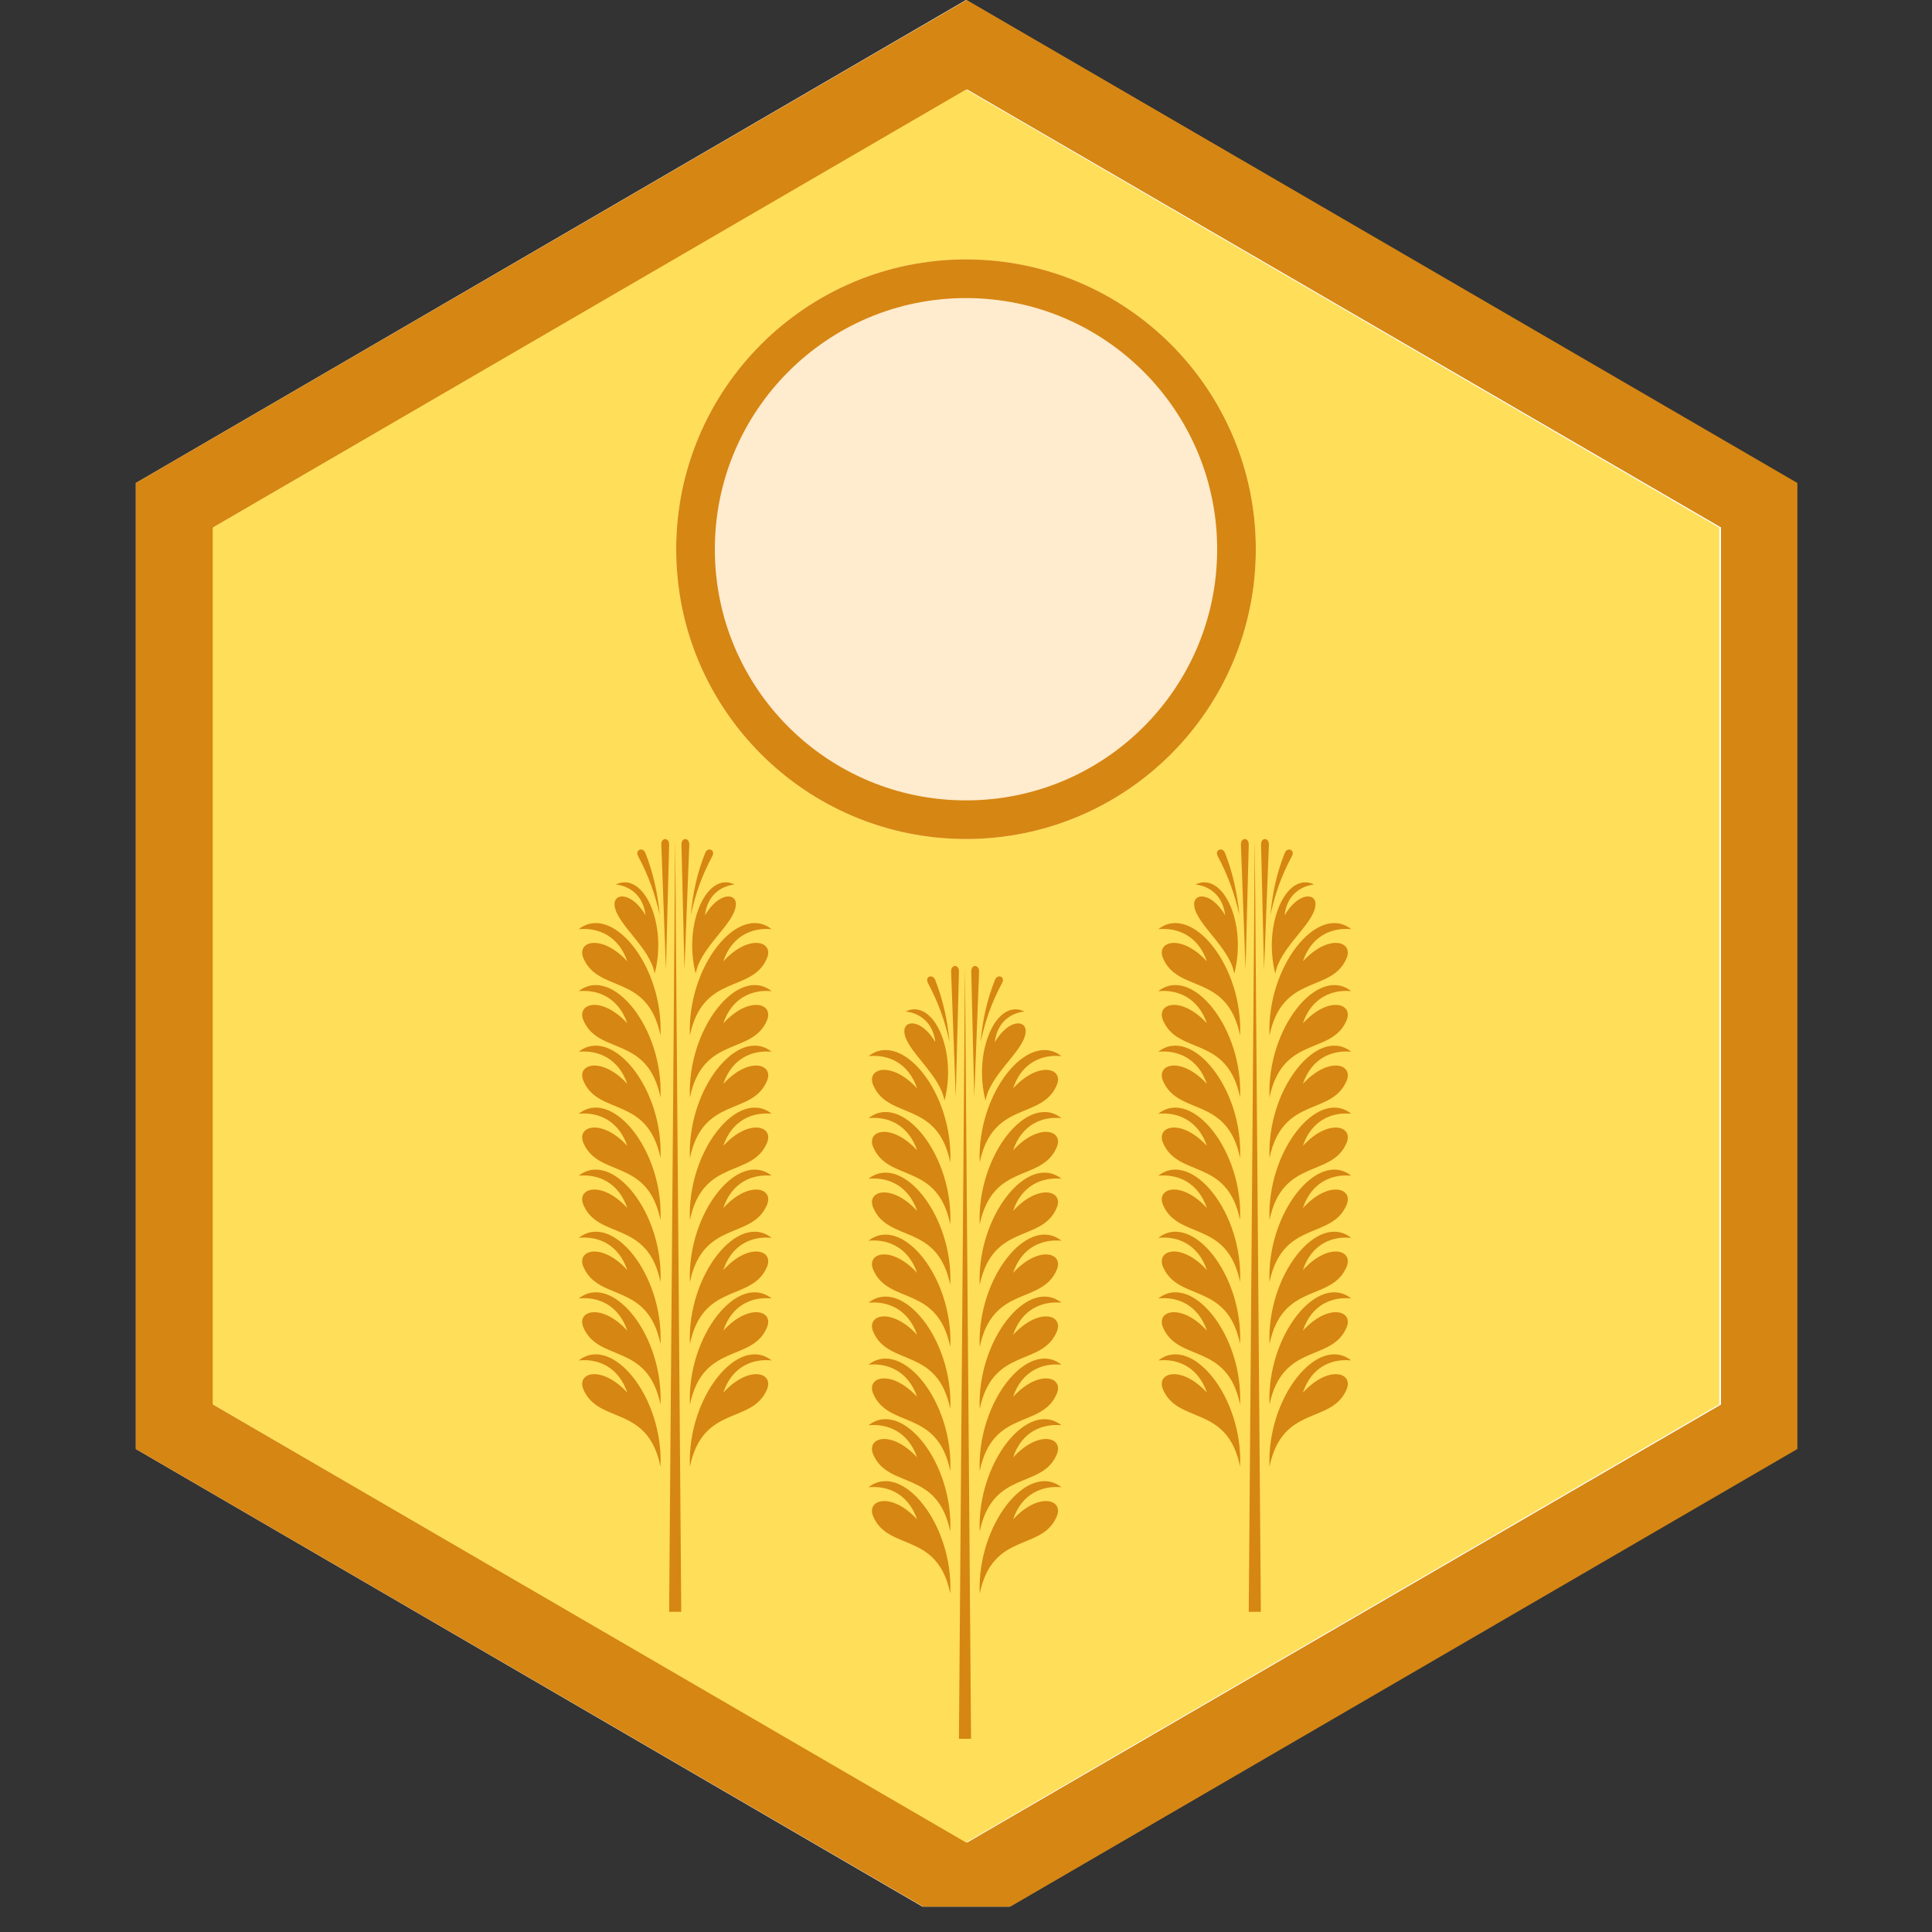 <svg xmlns="http://www.w3.org/2000/svg" xmlns:xlink="http://www.w3.org/1999/xlink" width="50" zoomAndPan="magnify" viewBox="0 0 37.5 37.5" height="50" preserveAspectRatio="xMidYMid meet" version="1.0"><rect x="0" y="0" width="37.5" height="37.5" fill="#333333" stroke="none"/><defs><clipPath id="2355b05c0a"><path d="M 2.637 0 L 34.863 0 L 34.863 37.008 L 2.637 37.008 Z M 2.637 0 " clip-rule="nonzero"/></clipPath><clipPath id="762eda3a75"><path d="M 18.75 0 L 34.863 9.375 L 34.863 28.125 L 18.75 37.5 L 2.637 28.125 L 2.637 9.375 L 18.75 0 " clip-rule="nonzero"/></clipPath><clipPath id="beb691626f"><path d="M 2.637 0 L 34.887 0 L 34.887 37.008 L 2.637 37.008 Z M 2.637 0 " clip-rule="nonzero"/></clipPath><clipPath id="df2f5c2ed0"><path d="M 18.762 0 L 34.887 9.375 L 34.887 28.125 L 18.762 37.5 L 2.637 28.125 L 2.637 9.375 L 18.762 0 " clip-rule="nonzero"/></clipPath><clipPath id="440229e232"><path d="M 4.129 1.738 L 33.371 1.738 L 33.371 35.762 L 4.129 35.762 Z M 4.129 1.738 " clip-rule="nonzero"/></clipPath><clipPath id="aa0ebb93f0"><path d="M 18.75 1.738 L 33.371 10.242 L 33.371 27.258 L 18.75 35.762 L 4.129 27.258 L 4.129 10.242 L 18.75 1.738 " clip-rule="nonzero"/></clipPath><clipPath id="78b7f1dd3d"><path d="M 13.125 5.035 L 24.375 5.035 L 24.375 16.285 L 13.125 16.285 Z M 13.125 5.035 " clip-rule="nonzero"/></clipPath><clipPath id="4b2b08dda8"><path d="M 18.75 5.035 C 15.645 5.035 13.125 7.555 13.125 10.66 C 13.125 13.77 15.645 16.285 18.75 16.285 C 21.855 16.285 24.375 13.77 24.375 10.66 C 24.375 7.555 21.855 5.035 18.75 5.035 " clip-rule="nonzero"/></clipPath><clipPath id="05225595a5"><path d="M 16.859 18.75 L 20.602 18.75 L 20.602 33.75 L 16.859 33.75 Z M 16.859 18.75 " clip-rule="nonzero"/></clipPath><clipPath id="637761cdb3"><path d="M 11.234 16.285 L 14.977 16.285 L 14.977 31.285 L 11.234 31.285 Z M 11.234 16.285 " clip-rule="nonzero"/></clipPath><clipPath id="969a778e25"><path d="M 22.484 16.285 L 26.227 16.285 L 26.227 31.285 L 22.484 31.285 Z M 22.484 16.285 " clip-rule="nonzero"/></clipPath></defs><g clip-path="url(#2355b05c0a)"><g clip-path="url(#762eda3a75)"><path fill="#ffffff" d="M 2.637 0 L 34.863 0 L 34.863 37.5 L 2.637 37.5 Z M 2.637 0 " fill-opacity="1" fill-rule="nonzero"/></g></g><g clip-path="url(#beb691626f)"><g clip-path="url(#df2f5c2ed0)"><path stroke-linecap="butt" transform="matrix(0.751, 0, 0, 0.75, 2.637, 0)" fill="none" stroke-linejoin="miter" d="M 21.484 0 L 42.969 12.5 L 42.969 37.5 L 21.484 50 L -0 37.5 L -0 12.5 L 21.484 0 " stroke="#d68612" stroke-width="4" stroke-opacity="1" stroke-miterlimit="4"/></g></g><g clip-path="url(#440229e232)"><g clip-path="url(#aa0ebb93f0)"><path fill="#ffde59" d="M 4.129 1.738 L 33.371 1.738 L 33.371 35.762 L 4.129 35.762 Z M 4.129 1.738 " fill-opacity="1" fill-rule="nonzero"/></g></g><g clip-path="url(#78b7f1dd3d)"><g clip-path="url(#4b2b08dda8)"><path fill="#ffebce" d="M 13.125 5.035 L 24.375 5.035 L 24.375 16.285 L 13.125 16.285 Z M 13.125 5.035 " fill-opacity="1" fill-rule="nonzero"/><path stroke-linecap="butt" transform="matrix(0.75, 0, 0, 0.75, 13.125, 5.037)" fill="none" stroke-linejoin="miter" d="M 7.5 -0.002 C 3.359 -0.002 0 3.357 0 7.498 C 0 11.644 3.359 14.998 7.5 14.998 C 11.641 14.998 15 11.644 15 7.498 C 15 3.357 11.641 -0.002 7.5 -0.002 " stroke="#d68612" stroke-width="2" stroke-opacity="1" stroke-miterlimit="4"/></g></g><g clip-path="url(#05225595a5)"><path fill="#d68612" d="M 18.445 29.727 C 18.504 28.387 17.512 27.152 16.859 27.664 C 17.23 27.629 17.629 27.789 17.801 28.289 C 17.305 27.75 16.809 27.895 16.949 28.23 C 17.242 28.914 18.195 28.512 18.445 29.727 Z M 18.445 28.551 C 18.504 27.211 17.512 25.977 16.859 26.488 C 17.23 26.453 17.629 26.613 17.801 27.113 C 17.305 26.574 16.809 26.719 16.949 27.051 C 17.242 27.738 18.195 27.336 18.445 28.551 Z M 18.445 27.348 C 18.195 26.133 17.242 26.535 16.949 25.848 C 16.809 25.516 17.305 25.371 17.801 25.91 C 17.629 25.41 17.23 25.25 16.859 25.285 C 17.512 24.773 18.504 26.008 18.445 27.348 Z M 18.445 26.145 C 18.504 24.805 17.512 23.57 16.859 24.082 C 17.23 24.047 17.629 24.207 17.801 24.707 C 17.305 24.168 16.809 24.312 16.949 24.645 C 17.242 25.332 18.195 24.93 18.445 26.145 Z M 18.445 24.941 C 18.504 23.602 17.512 22.367 16.859 22.879 C 17.23 22.844 17.629 23.004 17.801 23.504 C 17.305 22.965 16.809 23.109 16.949 23.441 C 17.242 24.129 18.195 23.727 18.445 24.941 Z M 18.445 23.766 C 18.195 22.551 17.242 22.953 16.949 22.266 C 16.809 21.934 17.305 21.789 17.801 22.328 C 17.629 21.828 17.23 21.664 16.859 21.703 C 17.512 21.191 18.504 22.422 18.445 23.766 Z M 18.445 22.562 C 18.195 21.348 17.242 21.746 16.949 21.062 C 16.809 20.73 17.305 20.586 17.801 21.125 C 17.629 20.621 17.23 20.461 16.859 20.5 C 17.512 19.988 18.504 21.219 18.445 22.562 Z M 18.332 21.363 C 18.246 20.859 17.605 20.41 17.555 20.051 C 17.52 19.789 17.883 19.762 18.156 20.23 C 18.109 19.844 17.852 19.664 17.578 19.633 C 18.125 19.367 18.582 20.41 18.332 21.363 Z M 18.551 21.289 L 18.613 18.859 C 18.617 18.711 18.453 18.715 18.461 18.863 Z M 18.43 20.223 C 18.391 19.801 18.301 19.398 18.152 19.02 C 18.102 18.898 17.945 18.953 18.012 19.082 C 18.207 19.445 18.34 19.812 18.43 20.223 Z M 19.016 29.727 C 18.961 28.387 19.953 27.152 20.602 27.664 C 20.23 27.629 19.832 27.789 19.664 28.289 C 20.16 27.75 20.652 27.895 20.512 28.23 C 20.223 28.914 19.27 28.512 19.016 29.727 Z M 19.016 28.551 C 18.961 27.211 19.953 25.977 20.602 26.488 C 20.23 26.453 19.832 26.613 19.664 27.113 C 20.16 26.574 20.652 26.719 20.512 27.051 C 20.223 27.738 19.27 27.336 19.016 28.551 Z M 19.016 27.348 C 19.27 26.133 20.223 26.535 20.512 25.848 C 20.652 25.516 20.16 25.371 19.664 25.91 C 19.832 25.41 20.23 25.25 20.602 25.285 C 19.953 24.773 18.961 26.008 19.016 27.348 Z M 19.016 26.145 C 19.27 24.93 20.223 25.332 20.512 24.645 C 20.652 24.312 20.16 24.168 19.664 24.707 C 19.832 24.207 20.23 24.047 20.602 24.082 C 19.953 23.57 18.961 24.805 19.016 26.145 Z M 19.016 24.941 C 18.961 23.602 19.953 22.367 20.602 22.879 C 20.23 22.844 19.832 23.004 19.664 23.504 C 20.16 22.965 20.652 23.109 20.512 23.441 C 20.223 24.129 19.27 23.727 19.016 24.941 Z M 19.016 23.766 C 18.961 22.422 19.953 21.191 20.602 21.703 C 20.23 21.664 19.832 21.828 19.664 22.328 C 20.16 21.789 20.652 21.934 20.512 22.266 C 20.223 22.953 19.27 22.551 19.016 23.766 Z M 19.016 22.562 C 19.27 21.348 20.223 21.746 20.512 21.062 C 20.652 20.73 20.16 20.586 19.664 21.125 C 19.832 20.621 20.23 20.461 20.602 20.5 C 19.953 19.988 18.961 21.219 19.016 22.562 Z M 19.129 21.363 C 19.215 20.859 19.859 20.41 19.906 20.051 C 19.945 19.789 19.582 19.762 19.309 20.23 C 19.352 19.844 19.613 19.664 19.883 19.633 C 19.34 19.367 18.883 20.41 19.129 21.363 Z M 18.91 21.289 L 19.004 18.863 C 19.008 18.715 18.848 18.711 18.852 18.859 Z M 19.035 20.223 C 19.07 19.801 19.16 19.398 19.312 19.02 C 19.359 18.898 19.52 18.953 19.449 19.082 C 19.254 19.445 19.121 19.812 19.035 20.223 Z M 19.016 30.93 C 19.27 29.719 20.223 30.117 20.512 29.434 C 20.652 29.102 20.16 28.953 19.664 29.492 C 19.832 28.992 20.23 28.832 20.602 28.867 C 19.953 28.355 18.961 29.59 19.016 30.93 Z M 18.445 30.93 C 18.195 29.719 17.242 30.117 16.949 29.434 C 16.809 29.102 17.305 28.953 17.801 29.492 C 17.629 28.992 17.23 28.832 16.859 28.867 C 17.512 28.355 18.504 29.59 18.445 30.93 Z M 18.848 33.75 L 18.613 33.75 L 18.73 18.758 L 18.848 33.75 " fill-opacity="1" fill-rule="evenodd"/></g><g clip-path="url(#637761cdb3)"><path fill="#d68612" d="M 12.82 27.262 C 12.879 25.922 11.887 24.688 11.234 25.203 C 11.605 25.164 12.004 25.324 12.176 25.828 C 11.68 25.289 11.184 25.434 11.324 25.766 C 11.617 26.449 12.57 26.051 12.82 27.262 Z M 12.82 26.086 C 12.879 24.746 11.887 23.512 11.234 24.027 C 11.605 23.988 12.004 24.148 12.176 24.652 C 11.68 24.109 11.184 24.258 11.324 24.59 C 11.617 25.273 12.57 24.875 12.82 26.086 Z M 12.82 24.883 C 12.57 23.672 11.617 24.07 11.324 23.387 C 11.184 23.055 11.68 22.906 12.176 23.449 C 12.004 22.945 11.605 22.785 11.234 22.82 C 11.887 22.309 12.879 23.543 12.82 24.883 Z M 12.82 23.68 C 12.879 22.34 11.887 21.105 11.234 21.617 C 11.605 21.582 12.004 21.742 12.176 22.242 C 11.68 21.703 11.184 21.852 11.324 22.184 C 11.617 22.867 12.57 22.469 12.82 23.68 Z M 12.82 22.477 C 12.879 21.137 11.887 19.902 11.234 20.414 C 11.605 20.379 12.004 20.539 12.176 21.039 C 11.68 20.5 11.184 20.648 11.324 20.98 C 11.617 21.664 12.57 21.266 12.82 22.477 Z M 12.82 21.301 C 12.57 20.086 11.617 20.488 11.324 19.805 C 11.184 19.469 11.68 19.324 12.176 19.863 C 12.004 19.363 11.605 19.203 11.234 19.238 C 11.887 18.727 12.879 19.961 12.82 21.301 Z M 12.82 20.098 C 12.57 18.883 11.617 19.285 11.324 18.598 C 11.184 18.266 11.68 18.121 12.176 18.66 C 12.004 18.16 11.605 18 11.234 18.035 C 11.887 17.523 12.879 18.758 12.82 20.098 Z M 12.707 18.898 C 12.621 18.395 11.98 17.949 11.93 17.586 C 11.895 17.324 12.258 17.301 12.531 17.766 C 12.484 17.379 12.227 17.199 11.953 17.168 C 12.5 16.902 12.957 17.945 12.707 18.898 Z M 12.926 18.824 L 12.988 16.395 C 12.992 16.25 12.828 16.25 12.836 16.398 Z M 12.805 17.758 C 12.766 17.336 12.676 16.934 12.527 16.555 C 12.477 16.434 12.32 16.492 12.387 16.621 C 12.582 16.984 12.715 17.352 12.805 17.758 Z M 13.391 27.262 C 13.336 25.922 14.328 24.688 14.977 25.203 C 14.605 25.164 14.207 25.324 14.039 25.828 C 14.535 25.289 15.027 25.434 14.887 25.766 C 14.598 26.449 13.645 26.051 13.391 27.262 Z M 13.391 26.086 C 13.336 24.746 14.328 23.512 14.977 24.027 C 14.605 23.988 14.207 24.148 14.039 24.652 C 14.535 24.109 15.027 24.258 14.887 24.59 C 14.598 25.273 13.645 24.875 13.391 26.086 Z M 13.391 24.883 C 13.645 23.672 14.598 24.07 14.887 23.387 C 15.027 23.055 14.535 22.906 14.039 23.449 C 14.207 22.945 14.605 22.785 14.977 22.82 C 14.328 22.309 13.336 23.543 13.391 24.883 Z M 13.391 23.68 C 13.645 22.469 14.598 22.867 14.887 22.184 C 15.027 21.852 14.535 21.703 14.039 22.242 C 14.207 21.742 14.605 21.582 14.977 21.617 C 14.328 21.105 13.336 22.34 13.391 23.68 Z M 13.391 22.477 C 13.336 21.137 14.328 19.902 14.977 20.414 C 14.605 20.379 14.207 20.539 14.039 21.039 C 14.535 20.5 15.027 20.648 14.887 20.98 C 14.598 21.664 13.645 21.266 13.391 22.477 Z M 13.391 21.301 C 13.336 19.961 14.328 18.727 14.977 19.238 C 14.605 19.203 14.207 19.363 14.039 19.863 C 14.535 19.324 15.027 19.469 14.887 19.805 C 14.598 20.488 13.645 20.086 13.391 21.301 Z M 13.391 20.098 C 13.645 18.883 14.598 19.285 14.887 18.598 C 15.027 18.266 14.535 18.121 14.039 18.66 C 14.207 18.16 14.605 18 14.977 18.035 C 14.328 17.523 13.336 18.758 13.391 20.098 Z M 13.504 18.898 C 13.59 18.395 14.234 17.949 14.281 17.586 C 14.32 17.324 13.957 17.301 13.684 17.766 C 13.727 17.379 13.988 17.199 14.258 17.168 C 13.715 16.902 13.258 17.945 13.504 18.898 Z M 13.285 18.824 L 13.379 16.398 C 13.383 16.25 13.223 16.25 13.227 16.395 Z M 13.41 17.758 C 13.445 17.336 13.535 16.934 13.688 16.555 C 13.734 16.434 13.895 16.492 13.824 16.621 C 13.629 16.984 13.496 17.352 13.41 17.758 Z M 13.391 28.465 C 13.645 27.254 14.598 27.652 14.887 26.969 C 15.027 26.637 14.535 26.492 14.039 27.031 C 14.207 26.527 14.605 26.367 14.977 26.406 C 14.328 25.895 13.336 27.125 13.391 28.465 Z M 12.82 28.465 C 12.57 27.254 11.617 27.652 11.324 26.969 C 11.184 26.637 11.68 26.492 12.176 27.031 C 12.004 26.527 11.605 26.367 11.234 26.406 C 11.887 25.895 12.879 27.125 12.82 28.465 Z M 13.223 31.285 L 12.988 31.285 L 13.105 16.297 L 13.223 31.285 " fill-opacity="1" fill-rule="evenodd"/></g><g clip-path="url(#969a778e25)"><path fill="#d68612" d="M 24.07 27.262 C 24.129 25.922 23.137 24.688 22.484 25.203 C 22.855 25.164 23.254 25.324 23.426 25.828 C 22.93 25.289 22.434 25.434 22.574 25.766 C 22.867 26.449 23.82 26.051 24.07 27.262 Z M 24.07 26.086 C 24.129 24.746 23.137 23.512 22.484 24.027 C 22.855 23.988 23.254 24.148 23.426 24.652 C 22.93 24.109 22.434 24.258 22.574 24.59 C 22.867 25.273 23.82 24.875 24.07 26.086 Z M 24.07 24.883 C 23.82 23.672 22.867 24.07 22.574 23.387 C 22.434 23.055 22.93 22.906 23.426 23.449 C 23.254 22.945 22.855 22.785 22.484 22.82 C 23.137 22.309 24.129 23.543 24.07 24.883 Z M 24.07 23.68 C 24.129 22.34 23.137 21.105 22.484 21.617 C 22.855 21.582 23.254 21.742 23.426 22.242 C 22.93 21.703 22.434 21.852 22.574 22.184 C 22.867 22.867 23.82 22.469 24.07 23.68 Z M 24.07 22.477 C 24.129 21.137 23.137 19.902 22.484 20.414 C 22.855 20.379 23.254 20.539 23.426 21.039 C 22.93 20.5 22.434 20.648 22.574 20.98 C 22.867 21.664 23.82 21.266 24.07 22.477 Z M 24.07 21.301 C 23.82 20.086 22.867 20.488 22.574 19.805 C 22.434 19.469 22.93 19.324 23.426 19.863 C 23.254 19.363 22.855 19.203 22.484 19.238 C 23.137 18.727 24.129 19.961 24.07 21.301 Z M 24.07 20.098 C 23.82 18.883 22.867 19.285 22.574 18.598 C 22.434 18.266 22.93 18.121 23.426 18.66 C 23.254 18.16 22.855 18 22.484 18.035 C 23.137 17.523 24.129 18.758 24.07 20.098 Z M 23.957 18.898 C 23.871 18.395 23.23 17.949 23.18 17.586 C 23.145 17.324 23.508 17.301 23.781 17.766 C 23.734 17.379 23.477 17.199 23.203 17.168 C 23.75 16.902 24.207 17.945 23.957 18.898 Z M 24.176 18.824 L 24.238 16.395 C 24.242 16.25 24.078 16.25 24.086 16.398 Z M 24.055 17.758 C 24.016 17.336 23.926 16.934 23.777 16.555 C 23.727 16.434 23.57 16.492 23.637 16.621 C 23.832 16.984 23.965 17.352 24.055 17.758 Z M 24.641 27.262 C 24.586 25.922 25.578 24.688 26.227 25.203 C 25.855 25.164 25.457 25.324 25.289 25.828 C 25.785 25.289 26.277 25.434 26.137 25.766 C 25.848 26.449 24.895 26.051 24.641 27.262 Z M 24.641 26.086 C 24.586 24.746 25.578 23.512 26.227 24.027 C 25.855 23.988 25.457 24.148 25.289 24.652 C 25.785 24.109 26.277 24.258 26.137 24.59 C 25.848 25.273 24.895 24.875 24.641 26.086 Z M 24.641 24.883 C 24.895 23.672 25.848 24.07 26.137 23.387 C 26.277 23.055 25.785 22.906 25.289 23.449 C 25.457 22.945 25.855 22.785 26.227 22.82 C 25.578 22.309 24.586 23.543 24.641 24.883 Z M 24.641 23.68 C 24.895 22.469 25.848 22.867 26.137 22.184 C 26.277 21.852 25.785 21.703 25.289 22.242 C 25.457 21.742 25.855 21.582 26.227 21.617 C 25.578 21.105 24.586 22.34 24.641 23.68 Z M 24.641 22.477 C 24.586 21.137 25.578 19.902 26.227 20.414 C 25.855 20.379 25.457 20.539 25.289 21.039 C 25.785 20.5 26.277 20.648 26.137 20.98 C 25.848 21.664 24.895 21.266 24.641 22.477 Z M 24.641 21.301 C 24.586 19.961 25.578 18.727 26.227 19.238 C 25.855 19.203 25.457 19.363 25.289 19.863 C 25.785 19.324 26.277 19.469 26.137 19.805 C 25.848 20.488 24.895 20.086 24.641 21.301 Z M 24.641 20.098 C 24.895 18.883 25.848 19.285 26.137 18.598 C 26.277 18.266 25.785 18.121 25.289 18.66 C 25.457 18.16 25.855 18 26.227 18.035 C 25.578 17.523 24.586 18.758 24.641 20.098 Z M 24.754 18.898 C 24.84 18.395 25.484 17.949 25.531 17.586 C 25.57 17.324 25.207 17.301 24.934 17.766 C 24.977 17.379 25.238 17.199 25.508 17.168 C 24.965 16.902 24.508 17.945 24.754 18.898 Z M 24.535 18.824 L 24.629 16.398 C 24.633 16.25 24.473 16.25 24.477 16.395 Z M 24.66 17.758 C 24.695 17.336 24.785 16.934 24.938 16.555 C 24.984 16.434 25.145 16.492 25.074 16.621 C 24.879 16.984 24.746 17.352 24.66 17.758 Z M 24.641 28.465 C 24.895 27.254 25.848 27.652 26.137 26.969 C 26.277 26.637 25.785 26.492 25.289 27.031 C 25.457 26.527 25.855 26.367 26.227 26.406 C 25.578 25.895 24.586 27.125 24.641 28.465 Z M 24.07 28.465 C 23.82 27.254 22.867 27.652 22.574 26.969 C 22.434 26.637 22.93 26.492 23.426 27.031 C 23.254 26.527 22.855 26.367 22.484 26.406 C 23.137 25.895 24.129 27.125 24.07 28.465 Z M 24.473 31.285 L 24.238 31.285 L 24.355 16.297 L 24.473 31.285 " fill-opacity="1" fill-rule="evenodd"/></g></svg>